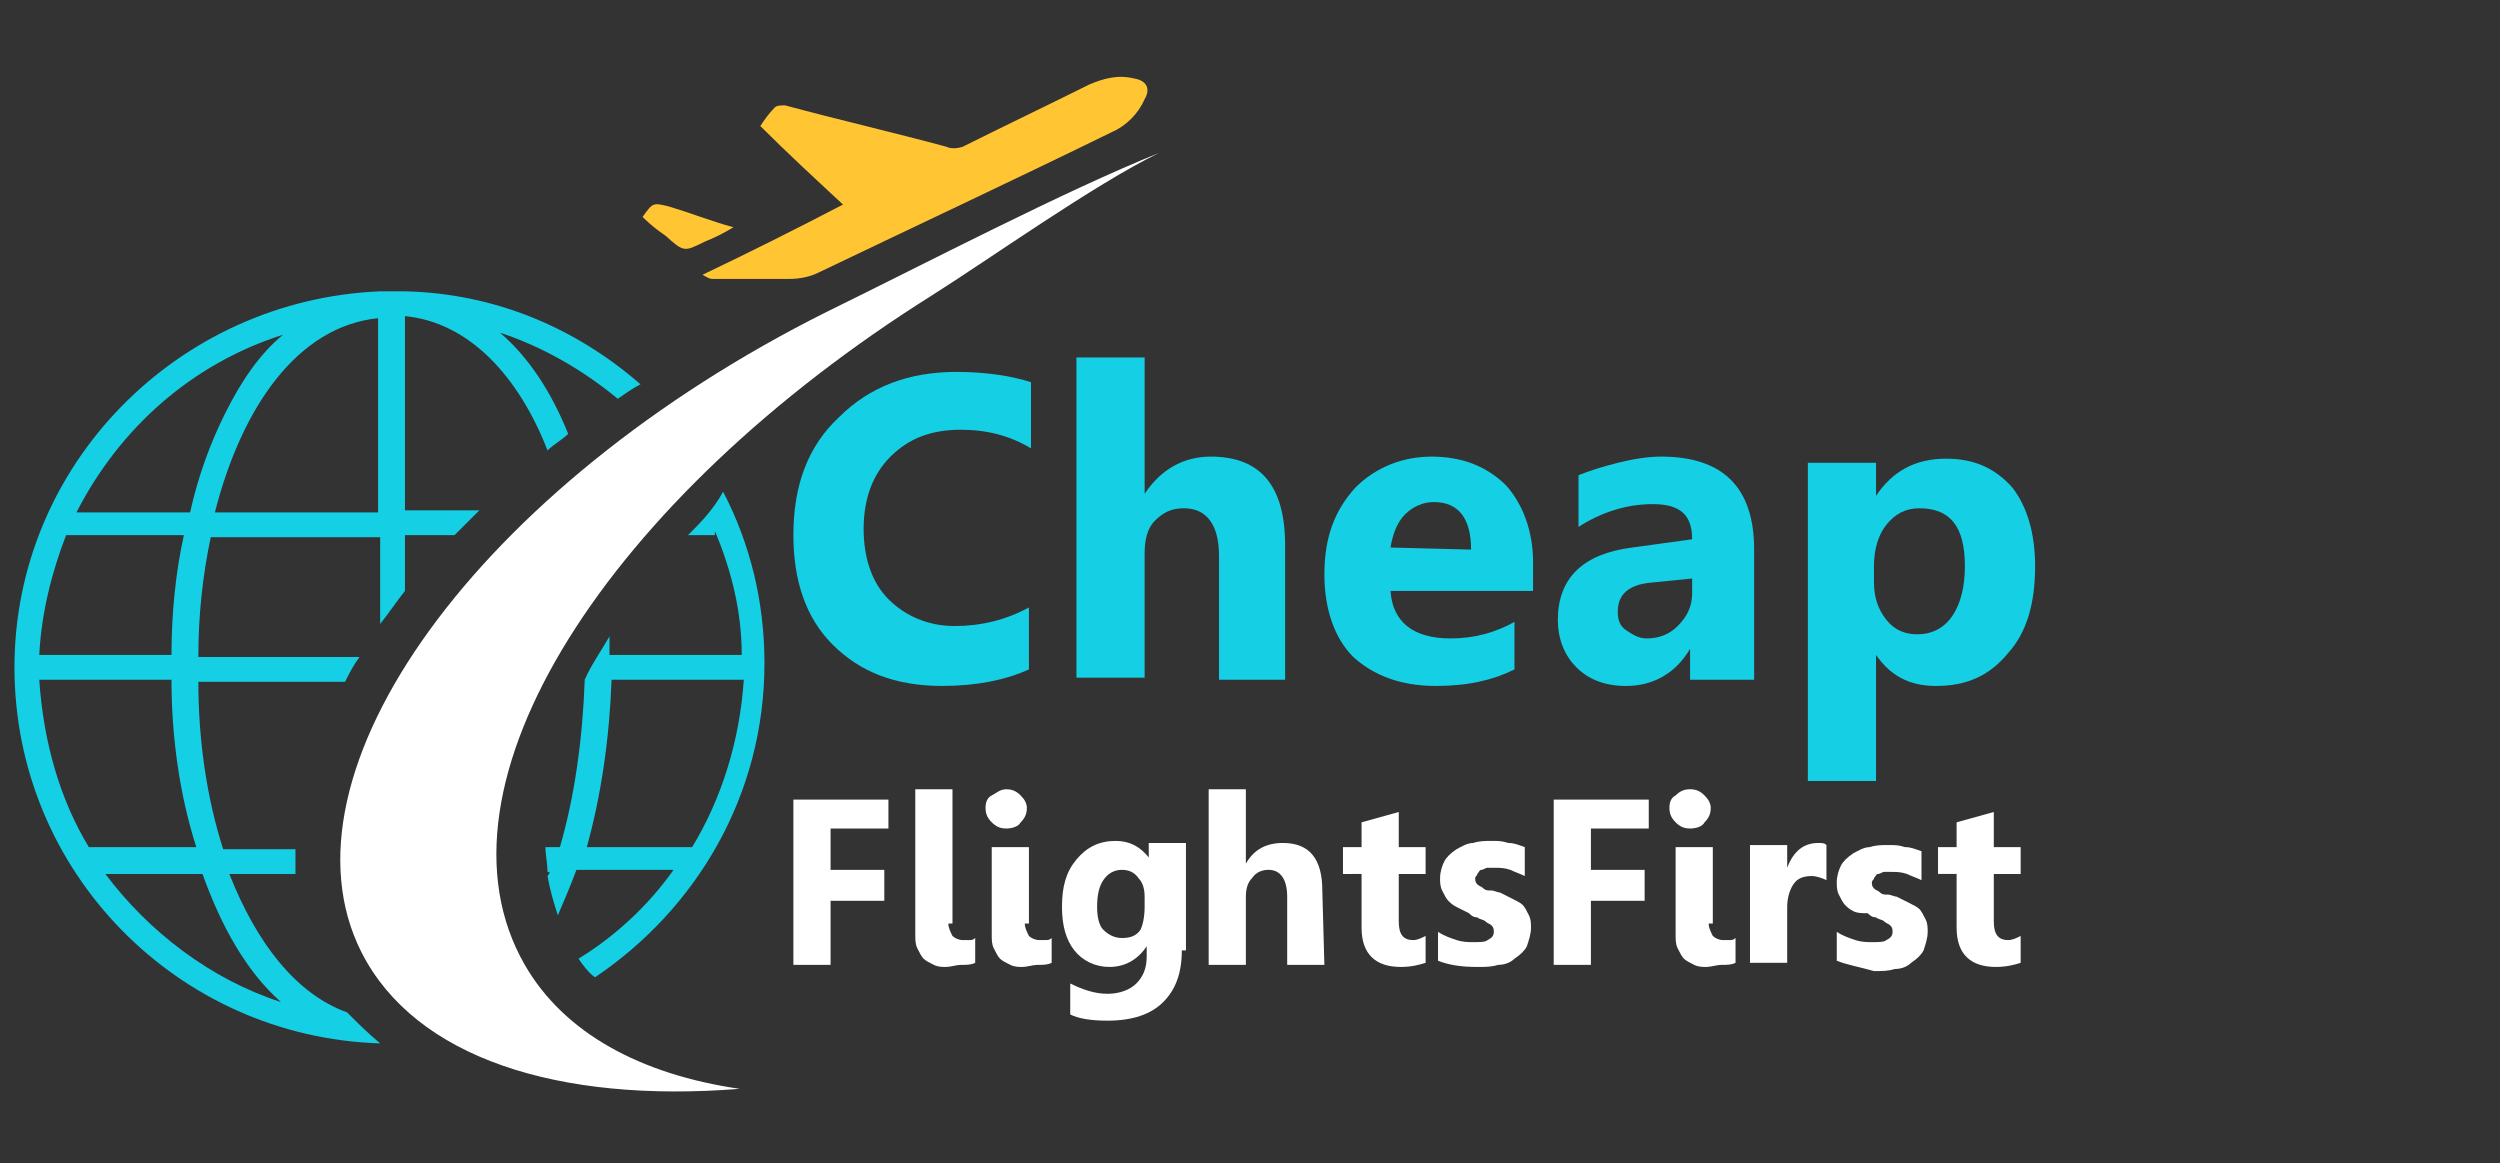 <?xml version="1.0" encoding="utf-8"?>
<!-- Generator: Adobe Illustrator 27.0.0, SVG Export Plug-In . SVG Version: 6.00 Build 0)  -->
<svg version="1.1" id="Layer_1" xmlns="http://www.w3.org/2000/svg" xmlns:xlink="http://www.w3.org/1999/xlink" x="0px" y="0px"
	 viewBox="0 0 121 56.3" style="enable-background:new 0 0 121 56.3;" xml:space="preserve">
<rect x="0" y="0" width="121" height="56.3" fill="#333333" stroke="none"/>
<style type="text/css">
	.st0{fill:#15CFE5;}
	.st1{fill:#FFFFFF;}
	.st2{fill:#FFC533;}
</style>
<g>
	<g>
		<path class="st0" d="M49.8,32.4c-1.1,0.5-2.5,0.8-4.2,0.8c-2.3,0-4-0.7-5.3-2s-1.9-3.1-1.9-5.3c0-2.4,0.7-4.3,2.2-5.7
			c1.5-1.5,3.4-2.2,5.7-2.2c1.4,0,2.7,0.2,3.6,0.5v3.2c-1-0.6-2.1-0.9-3.4-0.9c-1.4,0-2.5,0.4-3.4,1.3s-1.3,2.1-1.3,3.5
			s0.4,2.6,1.2,3.4s1.9,1.3,3.2,1.3s2.5-0.3,3.6-0.9C49.8,29.4,49.8,32.4,49.8,32.4z"/>
		<path class="st0" d="M62.2,32.9H59v-6c0-1.5-0.6-2.3-1.7-2.3c-0.6,0-1,0.2-1.4,0.6s-0.5,1-0.5,1.6v6h-3.3V17.3h3.3v6.6l0,0
			c0.8-1.2,1.9-1.8,3.2-1.8c2.4,0,3.6,1.4,3.6,4.3V32.9z"/>
		<path class="st0" d="M74.2,28.6h-6.9c0.1,1.5,1.1,2.3,2.9,2.3c1.2,0,2.2-0.3,3.1-0.8v2.3c-1,0.5-2.2,0.8-3.8,0.8
			c-1.7,0-3-0.5-4-1.4c-0.9-0.9-1.4-2.3-1.4-4c0-1.8,0.5-3.1,1.5-4.2c1-1,2.3-1.5,3.7-1.5c1.5,0,2.7,0.5,3.6,1.4
			c0.8,0.9,1.3,2.2,1.3,3.7C74.2,27.2,74.2,28.6,74.2,28.6z M71.2,26.6c0-1.5-0.6-2.3-1.8-2.3c-0.5,0-1,0.2-1.4,0.6s-0.6,1-0.7,1.6
			L71.2,26.6L71.2,26.6z"/>
		<path class="st0" d="M84.9,32.9h-3.1v-1.5l0,0c-0.7,1.2-1.8,1.8-3.1,1.8c-1,0-1.8-0.3-2.4-0.9c-0.6-0.6-0.9-1.4-0.9-2.3
			c0-2,1.2-3.2,3.6-3.5l2.9-0.4c0-1.2-0.6-1.7-1.9-1.7s-2.5,0.4-3.6,1.1V23c0.5-0.2,1.1-0.4,1.9-0.6s1.5-0.3,2.1-0.3
			c3,0,4.5,1.5,4.5,4.5C84.9,26.6,84.9,32.9,84.9,32.9z M81.9,28.7V28l-2,0.2c-1.1,0.1-1.6,0.6-1.6,1.4c0,0.4,0.1,0.7,0.4,0.9
			c0.3,0.2,0.6,0.4,1,0.4c0.6,0,1.1-0.2,1.5-0.6C81.7,29.8,81.9,29.3,81.9,28.7z"/>
		<path class="st0" d="M90.8,31.7L90.8,31.7v6.1h-3.3V22.4h3.3V24l0,0c0.8-1.2,1.9-1.8,3.4-1.8c1.4,0,2.4,0.5,3.2,1.4
			c0.7,0.9,1.1,2.2,1.1,3.8c0,1.8-0.4,3.2-1.3,4.2c-0.9,1.1-2,1.6-3.5,1.6C92.4,33.2,91.5,32.7,90.8,31.7z M90.7,27.4v0.8
			c0,0.7,0.2,1.3,0.6,1.8s0.9,0.7,1.5,0.7c0.7,0,1.3-0.3,1.7-0.9c0.4-0.6,0.6-1.4,0.6-2.4c0-1.9-0.7-2.8-2.2-2.8
			c-0.7,0-1.2,0.3-1.6,0.8C90.9,25.9,90.7,26.6,90.7,27.4z"/>
	</g>
	<g>
		<path class="st1" d="M43,40.1h-2.8v2h2.6v1.5h-2.6v3.1h-1.8v-8H43V40.1z"/>
		<path class="st1" d="M45.9,44.7c0,0.2,0.1,0.4,0.2,0.6c0.1,0.1,0.3,0.2,0.5,0.2c0.1,0,0.2,0,0.3,0s0.2,0,0.3-0.1v1.2
			c-0.2,0.1-0.4,0.1-0.7,0.1c-0.2,0-0.5,0.1-0.7,0.1s-0.4,0-0.6-0.1c-0.2-0.1-0.4-0.2-0.5-0.3s-0.2-0.3-0.3-0.5s-0.1-0.4-0.1-0.7v-7
			h1.8v6.5H45.9z"/>
		<path class="st1" d="M48.7,40.1c-0.3,0-0.5-0.1-0.7-0.3s-0.3-0.4-0.3-0.7s0.1-0.5,0.3-0.6s0.4-0.3,0.7-0.3s0.5,0.1,0.7,0.3
			s0.3,0.4,0.3,0.6c0,0.3-0.1,0.5-0.3,0.7C49.3,40,49,40.1,48.7,40.1z M49.6,44.7c0,0.2,0.1,0.4,0.2,0.6c0.1,0.1,0.3,0.2,0.5,0.2
			c0.1,0,0.2,0,0.3,0s0.2,0,0.3-0.1v1.2c-0.2,0.1-0.4,0.1-0.7,0.1c-0.2,0-0.5,0.1-0.7,0.1s-0.4,0-0.6-0.1c-0.2-0.1-0.4-0.2-0.5-0.3
			s-0.2-0.3-0.3-0.5S48,45.5,48,45.2V41h1.8v3.7H49.6z"/>
		<path class="st1" d="M57.2,46c0,1.1-0.3,1.9-0.9,2.5s-1.5,0.9-2.7,0.9c-0.8,0-1.4-0.1-1.8-0.3v-1.5c0.6,0.3,1.2,0.5,1.8,0.5
			s1.1-0.2,1.4-0.5c0.3-0.3,0.5-0.7,0.5-1.3v-0.5l0,0c-0.4,0.6-1,1-1.8,1c-0.7,0-1.3-0.3-1.7-0.8s-0.6-1.2-0.6-2.1
			c0-1,0.2-1.7,0.7-2.3s1.1-0.9,1.9-0.9c0.7,0,1.2,0.3,1.6,0.8l0,0v-0.7h1.8V46C57.4,46,57.2,46,57.2,46z M55.4,43.9v-0.5
			c0-0.4-0.1-0.7-0.3-0.9c-0.2-0.3-0.5-0.4-0.8-0.4c-0.4,0-0.7,0.2-0.9,0.5s-0.3,0.7-0.3,1.3c0,0.5,0.1,0.9,0.3,1.1s0.5,0.4,0.9,0.4
			s0.7-0.1,0.9-0.4C55.3,44.8,55.4,44.4,55.4,43.9z"/>
		<path class="st1" d="M64.1,46.7h-1.8v-3.3c0-0.8-0.3-1.3-0.9-1.3c-0.3,0-0.6,0.1-0.8,0.4c-0.2,0.2-0.3,0.5-0.3,0.9v3.3h-1.8v-8.5
			h1.8v3.6l0,0c0.4-0.7,1-1,1.8-1c1.3,0,1.9,0.8,1.9,2.3L64.1,46.7L64.1,46.7z"/>
		<path class="st1" d="M69,46.6c-0.3,0.1-0.7,0.2-1.2,0.2c-1.2,0-1.9-0.6-1.9-1.9v-2.6H65V41h0.9v-1.2l1.8-0.5V41H69v1.3h-1.3v2.3
			c0,0.6,0.2,0.9,0.7,0.9c0.2,0,0.4-0.1,0.6-0.2V46.6z"/>
		<path class="st1" d="M69.6,46.5v-1.4c0.3,0.2,0.6,0.3,0.9,0.4c0.3,0.1,0.6,0.1,0.8,0.1c0.3,0,0.6,0,0.7-0.1
			c0.2-0.1,0.3-0.2,0.3-0.4c0-0.1,0-0.2-0.1-0.3s-0.2-0.1-0.3-0.2c-0.1-0.1-0.3-0.1-0.4-0.2c-0.2,0-0.3-0.1-0.4-0.2
			c-0.2-0.1-0.4-0.2-0.6-0.3s-0.3-0.2-0.4-0.3s-0.2-0.3-0.3-0.5c-0.1-0.2-0.1-0.4-0.1-0.6c0-0.3,0.1-0.6,0.2-0.8s0.3-0.4,0.6-0.6
			c0.2-0.1,0.5-0.3,0.8-0.3c0.3-0.1,0.6-0.1,0.9-0.1s0.5,0,0.8,0.1c0.3,0,0.5,0.1,0.8,0.2v1.4c-0.2-0.1-0.5-0.2-0.7-0.3
			C72.8,42,72.6,42,72.3,42c-0.1,0-0.2,0-0.3,0c-0.1,0-0.2,0.1-0.3,0.1c-0.1,0-0.1,0.1-0.2,0.2c0,0.1-0.1,0.1-0.1,0.2
			c0,0.1,0,0.2,0.1,0.3s0.2,0.1,0.3,0.2c0.1,0.1,0.2,0.1,0.4,0.1c0.1,0,0.3,0.1,0.4,0.1c0.2,0.1,0.4,0.2,0.6,0.3s0.4,0.2,0.5,0.3
			s0.2,0.3,0.3,0.5c0.1,0.2,0.1,0.4,0.1,0.6c0,0.3-0.1,0.6-0.2,0.9c-0.1,0.2-0.3,0.4-0.6,0.6c-0.2,0.2-0.5,0.3-0.8,0.3
			c-0.3,0.1-0.6,0.1-1,0.1C70.7,46.8,70.1,46.7,69.6,46.5z"/>
	</g>
	<g>
		<path class="st1" d="M79.8,40.1H77v2h2.6v1.5H77v3.1h-1.8v-8h4.6C79.8,38.7,79.8,40.1,79.8,40.1z"/>
		<path class="st1" d="M81.8,40.1c-0.3,0-0.5-0.1-0.7-0.3s-0.3-0.4-0.3-0.7s0.1-0.5,0.3-0.6c0.2-0.2,0.4-0.3,0.7-0.3
			c0.3,0,0.5,0.1,0.7,0.3s0.3,0.4,0.3,0.6c0,0.3-0.1,0.5-0.3,0.7C82.4,40,82.1,40.1,81.8,40.1z M82.7,44.7c0,0.2,0.1,0.4,0.2,0.6
			c0.1,0.1,0.3,0.2,0.5,0.2c0.1,0,0.2,0,0.3,0c0.1,0,0.2,0,0.3-0.1v1.2c-0.2,0.1-0.4,0.1-0.7,0.1c-0.2,0-0.5,0.1-0.7,0.1
			s-0.4,0-0.6-0.1s-0.4-0.2-0.5-0.3s-0.2-0.3-0.3-0.5s-0.1-0.4-0.1-0.7V41h1.8v3.7H82.7z"/>
		<path class="st1" d="M88.4,42.6c-0.2-0.1-0.5-0.2-0.7-0.2c-0.4,0-0.7,0.1-0.9,0.4c-0.2,0.3-0.3,0.7-0.3,1.1v2.7h-1.8v-5.7h1.8V42
			l0,0c0.3-0.8,0.8-1.2,1.5-1.2c0.2,0,0.3,0,0.4,0.1V42.6z"/>
		<path class="st1" d="M88.9,46.5v-1.4c0.3,0.2,0.6,0.3,0.9,0.4c0.3,0.1,0.6,0.1,0.8,0.1c0.3,0,0.6,0,0.7-0.1
			c0.2-0.1,0.3-0.2,0.3-0.4c0-0.1,0-0.2-0.1-0.3s-0.2-0.1-0.3-0.2c-0.1-0.1-0.3-0.1-0.4-0.2c-0.2,0-0.3-0.1-0.4-0.2
			c-0.3,0-0.5,0-0.7-0.1s-0.3-0.2-0.4-0.3s-0.2-0.3-0.3-0.5c-0.1-0.2-0.1-0.4-0.1-0.6c0-0.3,0.1-0.6,0.2-0.8s0.3-0.4,0.6-0.6
			c0.2-0.1,0.5-0.3,0.8-0.3c0.3-0.1,0.6-0.1,0.9-0.1s0.5,0,0.8,0.1c0.3,0,0.5,0.1,0.8,0.2v1.4c-0.2-0.1-0.5-0.2-0.7-0.3
			c-0.3-0.1-0.5-0.1-0.8-0.1c-0.1,0-0.2,0-0.3,0c-0.1,0-0.2,0.1-0.3,0.1c-0.1,0-0.1,0.1-0.2,0.2c0,0.1-0.1,0.1-0.1,0.2
			c0,0.1,0,0.2,0.1,0.3s0.2,0.1,0.3,0.2c0.1,0.1,0.2,0.1,0.4,0.1c0.1,0,0.3,0.1,0.4,0.1c0.2,0.1,0.4,0.2,0.6,0.3s0.4,0.2,0.5,0.3
			s0.2,0.3,0.3,0.5c0.1,0.2,0.1,0.4,0.1,0.6c0,0.3-0.1,0.6-0.2,0.9c-0.1,0.2-0.3,0.4-0.6,0.6c-0.2,0.2-0.5,0.3-0.8,0.3
			c-0.3,0.1-0.6,0.1-1,0.1C90,46.8,89.4,46.7,88.9,46.5z"/>
		<path class="st1" d="M97.8,46.6c-0.3,0.1-0.7,0.2-1.2,0.2c-1.2,0-1.9-0.6-1.9-1.9v-2.6h-0.9V41h0.9v-1.2l1.8-0.5V41h1.3v1.3h-1.3
			v2.3c0,0.6,0.2,0.9,0.7,0.9c0.2,0,0.4-0.1,0.6-0.2V46.6z"/>
	</g>
	<path class="st1" d="M25.4,46.7c-5-8.7,4.1-22.6,19.7-32.4c2.7-1.7,7.9-5.4,11-6.9c-4.7,1.9-11.2,5.3-16.1,7.7
		c-16.8,8.4-26.9,22.3-22.5,31c2.6,5.1,9.5,7.3,18.3,6.6C31,52,27.3,50,25.4,46.7z"/>
	<g>
		<path class="st0" d="M33.3,25.9h1.3v-0.2c0.8,1.9,1.3,3.9,1.3,6h-6.4c0-0.3,0-0.6,0-0.9c-0.4,0.7-0.9,1.4-1.2,2.1l0,0
			c-0.1,2.9-0.5,5.7-1.2,8.1h-0.7c0,0.4,0.1,0.8,0.1,1.2h0.1c0,0.1-0.1,0.2-0.1,0.2c0.1,0.6,0.3,1.3,0.5,1.9
			c0.3-0.7,0.6-1.4,0.9-2.2h4.7c-1.2,1.7-2.8,3.2-4.6,4.3c0.2,0.3,0.5,0.7,0.8,0.9C33.7,44,37,38.5,37,32.1c0-3-0.7-5.8-2-8.3
			C34.5,24.7,33.9,25.3,33.3,25.9z M33.5,41h-5.1c0.7-2.5,1.1-5.3,1.2-8.1H36C35.8,35.9,34.9,38.7,33.5,41z"/>
		<path class="st0" d="M16.8,49c-2.5-0.9-4.4-3.4-5.7-6.7h3.2c0-0.4,0-0.8,0-1.2h-3.5C10,38.6,9.6,35.8,9.6,33h7.1
			c0.2-0.4,0.4-0.8,0.7-1.2H9.6c0-2,0.2-3.9,0.6-5.8h8.2v4.2c0.4-0.5,0.8-1.1,1.2-1.6v-2.7H22c0.4-0.4,0.8-0.8,1.2-1.2h-3.6v-9.4
			c3.1,0.3,5.5,2.9,6.9,6.5c0.3-0.3,0.7-0.5,1-0.8c-0.8-2-1.9-3.7-3.3-4.9c2.1,0.7,4,1.8,5.7,3.2c0.3-0.2,0.7-0.5,1.1-0.7
			c-3.1-2.7-7-4.4-11.4-4.5l0,0h-1.2l0,0C8.6,14.5,0.7,22.5,0.7,32.3c0,9.9,7.9,17.9,17.7,18.2C17.8,50,17.3,49.5,16.8,49z
			 M18.3,15.4v9.4h-7.9C11.7,19.7,14.4,15.8,18.3,15.4z M13.7,16.2c-1.1,0.9-2,2.2-2.8,3.8c-0.7,1.4-1.3,3-1.7,4.8H3.7
			C5.8,20.7,9.3,17.6,13.7,16.2z M3.2,25.9h5.7c-0.4,1.8-0.6,3.8-0.6,5.8H1.9C2,29.7,2.5,27.7,3.2,25.9z M1.9,32.9h6.4
			c0,2.8,0.4,5.6,1.2,8.1H4.3C2.9,38.7,2.1,35.9,1.9,32.9z M5.1,42.3h4.7c0.9,2.5,2.1,4.7,3.8,6.2C10.2,47.4,7.2,45.1,5.1,42.3z"/>
	</g>
	<g>
		<g>
			<path class="st2" d="M34,13.3c2.3-1.1,4.5-2.2,6.8-3.4c-1.4-1.3-2.7-2.5-4-3.8c0.2-0.3,0.4-0.6,0.7-0.9c0.1-0.1,0.3-0.1,0.5-0.1
				c2.6,0.7,5.2,1.3,7.8,2c0.2,0.1,0.5,0.1,0.8,0c2-1,4.1-2,6.1-3c0.7-0.3,1.4-0.5,2.2-0.3c0.6,0.1,0.8,0.5,0.5,1
				c-0.3,0.7-0.9,1.3-1.6,1.6c-4.7,2.3-9.4,4.5-14.2,6.8c-0.4,0.2-0.9,0.3-1.4,0.3c-1.2,0-2.5,0-3.7,0C34.3,13.5,34.2,13.4,34,13.3
				L34,13.3z"/>
			<path class="st2" d="M31.1,10.5c0.5-0.7,0.5-0.7,1.3-0.5c1,0.3,2,0.7,3.1,1c-0.5,0.3-0.9,0.5-1.4,0.7c-1,0.5-1,0.5-1.9-0.3
				C31.9,11.2,31.5,10.9,31.1,10.5z"/>
		</g>
	</g>
</g>
</svg>
